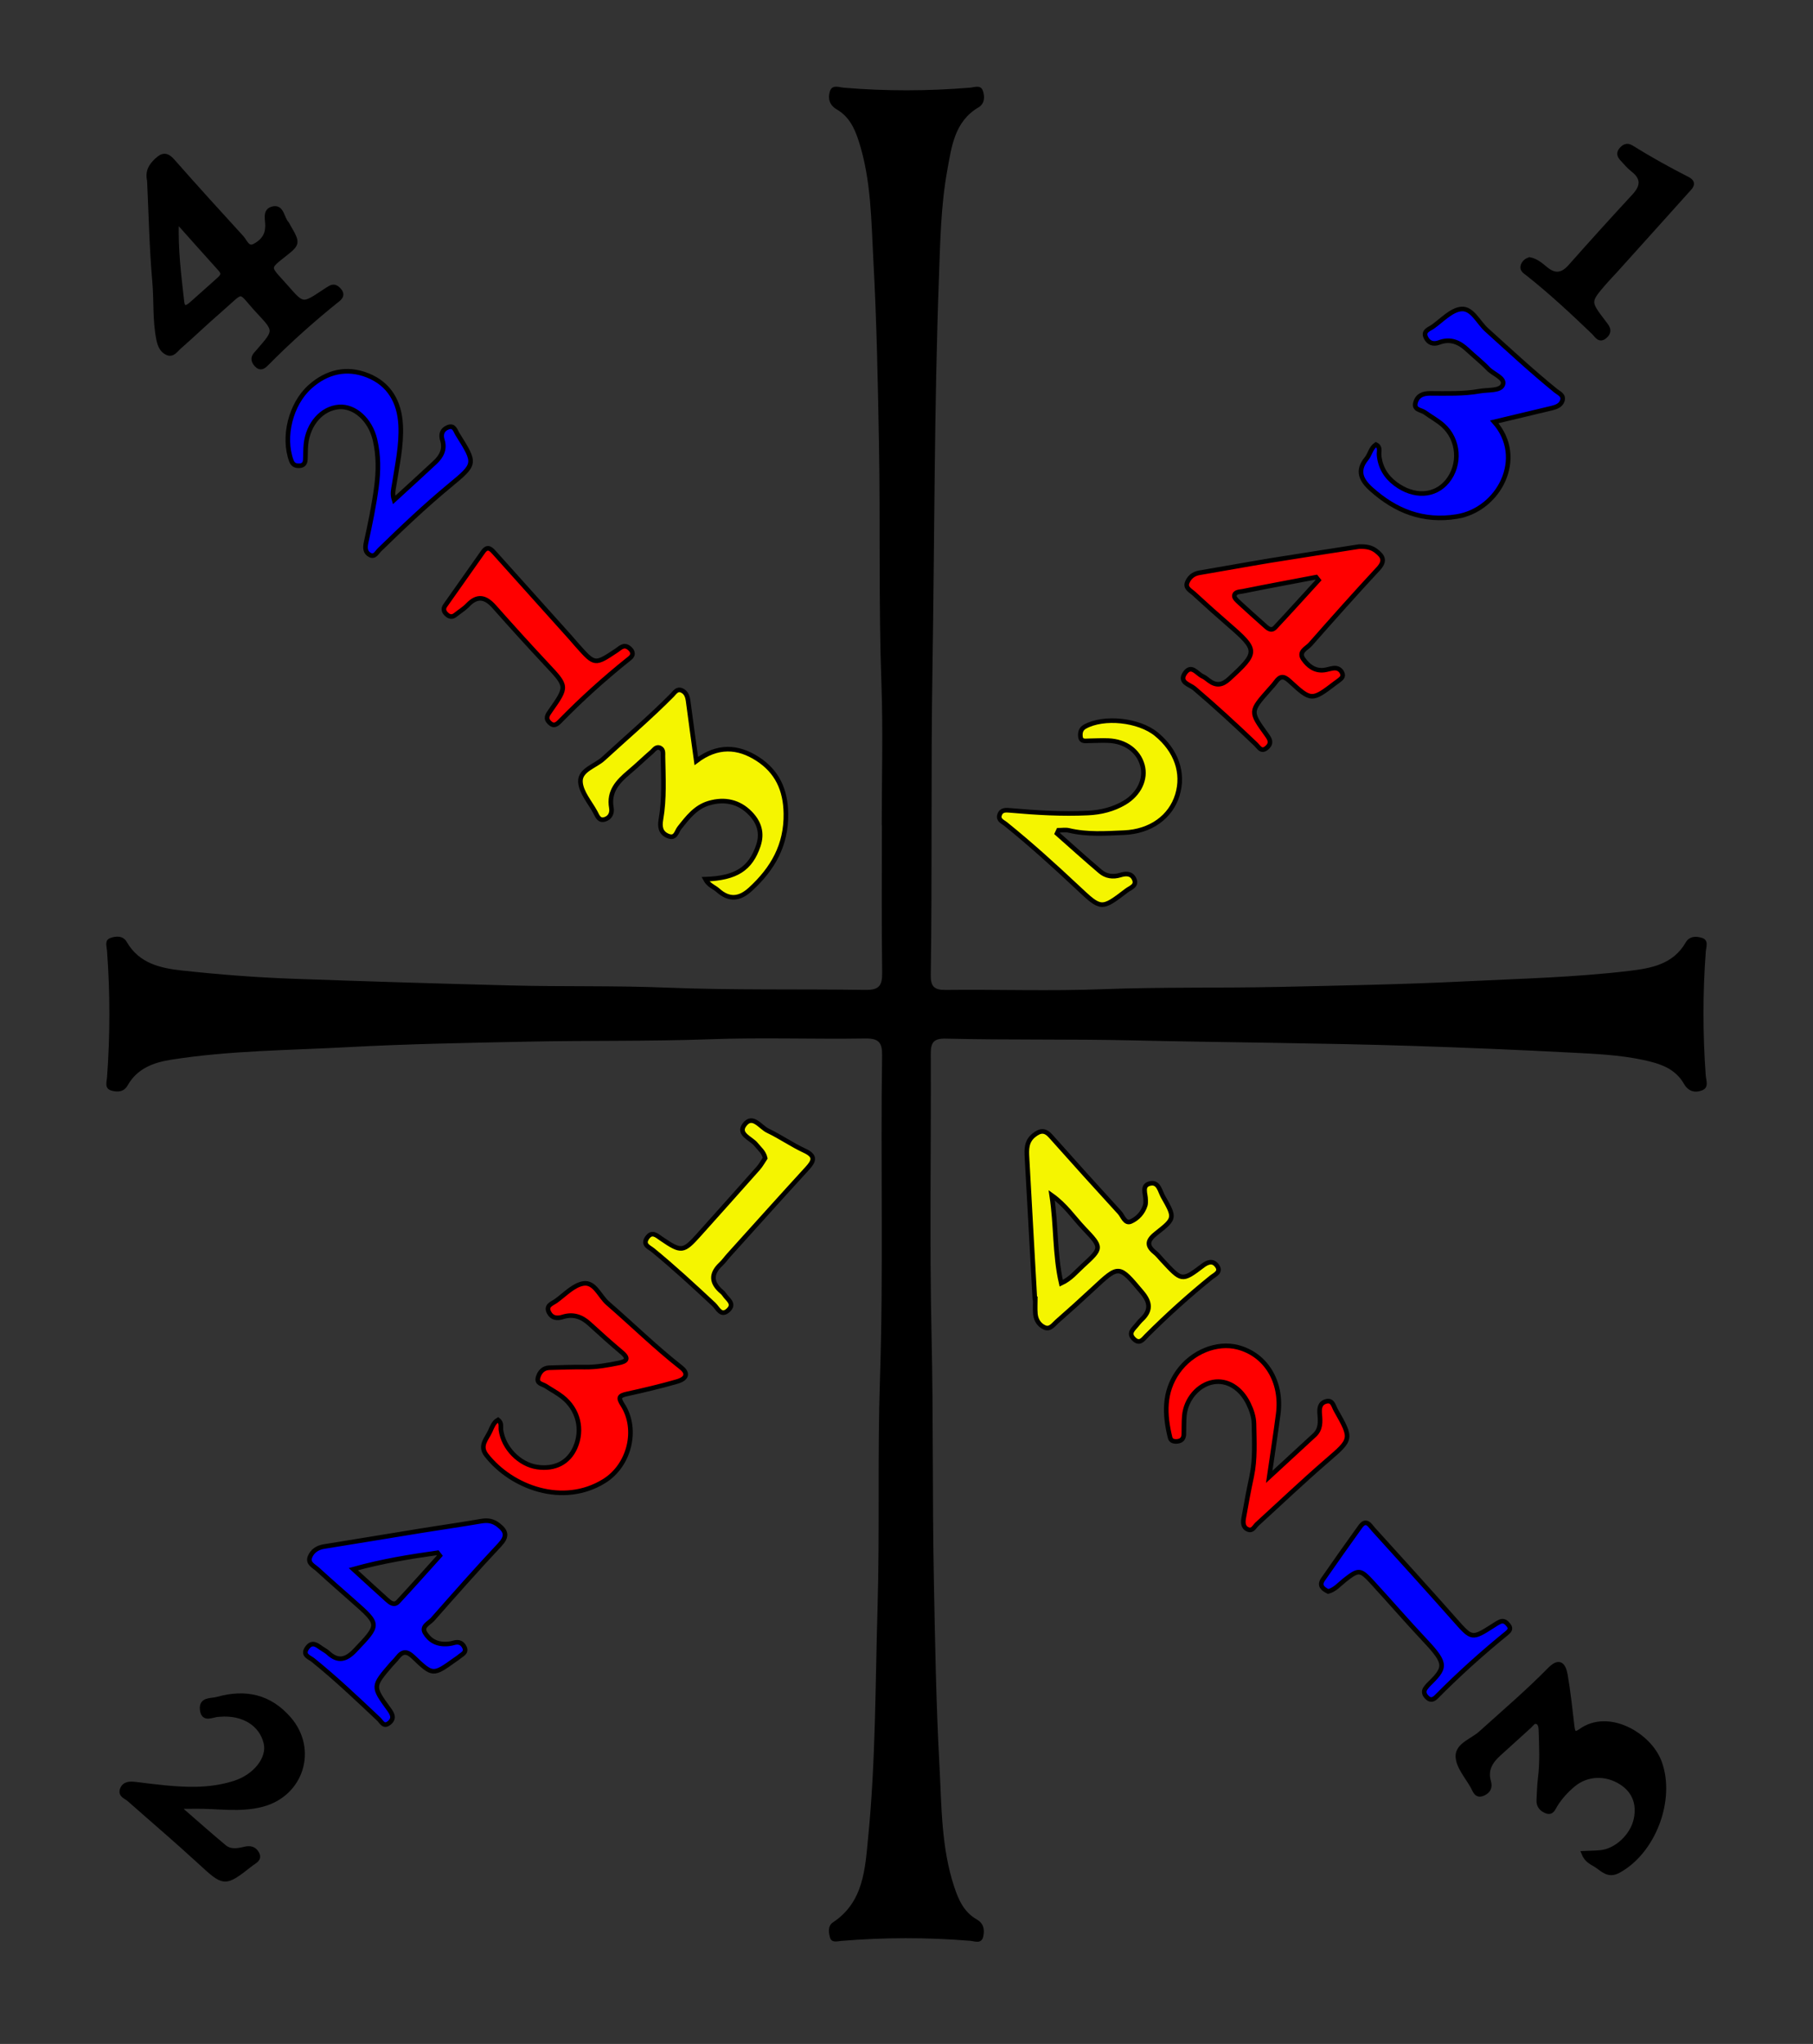 <?xml version="1.0" encoding="UTF-8" standalone="no"?>
<!-- Generator: Adobe Illustrator 26.5.3, SVG Export Plug-In . SVG Version: 6.00 Build 0)  -->

<svg
   xmlns:dc="http://purl.org/dc/elements/1.1/"
   xmlns:cc="http://creativecommons.org/ns#"
   xmlns:rdf="http://www.w3.org/1999/02/22-rdf-syntax-ns#"
   xmlns:svg="http://www.w3.org/2000/svg"
   xmlns="http://www.w3.org/2000/svg"
   xmlns:sodipodi="http://sodipodi.sourceforge.net/DTD/sodipodi-0.dtd"
   xmlns:inkscape="http://www.inkscape.org/namespaces/inkscape"
   version="1.1"
   id="Calque_1"
   x="0px"
   y="0px"
   viewBox="0 0 595.28 671.22"
   style="enable-background:new 0 0 595.28 671.22;"
   xml:space="preserve"
   sodipodi:docname="meyer-square_color.svg"
   inkscape:version="0.92.5 (2060ec1f9f, 2020-04-08)"><rect x="0" y="0" width="595.28" height="671.22" fill="#333333" stroke="none"/><defs
   id="defs130" /><sodipodi:namedview
   id="namedview128"
   pagecolor="#ffffff"
   bordercolor="#000000"
   borderopacity="0.25"
   inkscape:showpageshadow="2"
   inkscape:pageopacity="0.0"
   inkscape:pagecheckerboard="0"
   inkscape:deskcolor="#d1d1d1"
   showgrid="false"
   inkscape:zoom="1.2127171"
   inkscape:cx="21.439458"
   inkscape:cy="335.61"
   inkscape:window-width="1920"
   inkscape:window-height="997"
   inkscape:window-x="0"
   inkscape:window-y="28"
   inkscape:window-maximized="1"
   inkscape:current-layer="Calque_1" />
<style
   type="text/css"
   id="style91">
	.st0{fill:#424242;}
	.st1{fill:#7F8081;}
	.st2{fill:#BEBDBD;}
</style>
<path
   d="M289.51,270.9c0-15.45,0.45-30.92-0.1-46.35c-0.94-26.27-0.34-52.53-0.81-78.79c-0.36-20.04-0.74-40.1-1.83-60.1  c-0.72-13.18-0.69-26.54-4.83-39.37c-1.38-4.28-3.21-8.04-7.21-10.37c-2.41-1.4-2.98-3.62-2.23-5.96c0.73-2.28,3-1.29,4.54-1.16  c13.83,1.17,27.65,1.12,41.48-0.01c1.41-0.12,3.5-1.03,4.19,1c0.66,1.92,0.65,4.24-1.41,5.46c-7.91,4.65-8.85,12.91-10.25,20.57  c-2.13,11.63-2.33,23.5-2.76,35.31c-1.56,42.69-1.43,85.41-2.12,128.12c-0.55,33.63-0.06,67.26-0.56,100.89  c-0.06,3.78,1.06,4.99,4.89,4.95c17.18-0.19,34.38,0.42,51.53-0.24c19.48-0.75,38.95-0.33,58.43-0.76  c20.18-0.45,40.37-0.81,60.53-1.81c17.98-0.89,36.01-1.3,53.91-3.44c7.17-0.86,14.42-2.1,18.57-9.32c1.23-2.14,3.46-2.14,5.39-1.51  c2.28,0.75,1.34,2.9,1.22,4.5c-1.02,13.54-1,27.08-0.02,40.62c0.13,1.73,1.16,4.03-1.23,4.95c-2.37,0.91-4.53,0.28-5.91-2.14  c-2.94-5.16-8.05-6.71-13.35-7.85c-7.92-1.7-16.03-2.02-24.06-2.44c-17.13-0.89-34.27-1.61-51.42-2.17  c-30.71-0.99-61.44-1.12-92.15-1.82c-20.49-0.47-40.98-0.09-61.45-0.58c-3.87-0.09-4.9,1.21-4.88,4.96  c0.14,30.9-0.44,61.81,0.26,92.7c0.6,26.56,0.24,53.11,0.75,79.66c0.39,20.47,0.73,40.96,1.84,61.41  c0.72,13.32,0.56,26.84,4.84,39.79c1.45,4.39,3.25,8.36,7.42,10.74c2.32,1.32,2.6,3.43,2.12,5.61c-0.57,2.57-2.85,1.52-4.33,1.4  c-14.12-1.16-28.23-1.13-42.35,0.04c-1.31,0.11-3.16,0.75-3.67-1.22c-0.44-1.66-0.67-3.76,0.95-4.83  c10.22-6.75,10.61-17.78,11.62-28.06c2.47-24.98,2.33-50.11,3.07-75.19c0.75-25.12-0.04-50.23,0.8-75.33  c1.17-35.36,0.16-70.73,0.7-106.09c0.07-4.37-1.13-5.69-5.56-5.63c-17.03,0.26-34.09-0.37-51.1,0.25  c-19.91,0.73-39.82,0.36-59.72,0.78c-19.6,0.41-39.22,0.74-58.8,1.8c-19.41,1.06-38.91,1.09-58.17,4.12  c-5.84,0.92-11.21,2.85-14.38,8.47c-1.21,2.14-3.32,2.27-5.33,1.68c-2.35-0.69-1.54-2.78-1.42-4.41  c1.01-13.83,1.02-27.66-0.01-41.49c-0.11-1.49-0.89-3.46,1.06-4.19c1.91-0.72,4.22-0.81,5.43,1.3c4.05,7.05,11.09,8.6,18.11,9.36  c12.02,1.31,24.11,2.26,36.19,2.7c23.92,0.87,47.85,1.59,71.79,2.21c17.02,0.44,34.05,0.02,51.06,0.71  c21.78,0.88,43.57,0.43,65.35,0.75c4.51,0.07,5.58-1.39,5.52-5.68c-0.23-16.17-0.09-32.34-0.09-48.52  C289.53,270.9,289.52,270.9,289.51,270.9z"
   id="path93" />
<path
   class="st0"
   d="M147.14,539.85c0.14-0.03,1.02-0.1,1.84-0.35c1.67-0.51,2.9,0.06,3.56,1.56c0.73,1.67-0.87,2.2-1.78,3.01  c-0.43,0.38-0.94,0.67-1.41,1.01c-7.16,5.12-7.24,5.2-13.63-0.93c-2.11-2.02-3.56-1.98-5.25,0.22c-0.61,0.8-1.36,1.49-2.02,2.25  c-6.16,7.17-6.19,7.2-0.72,14.73c1.15,1.58,1.85,3.01,0.03,4.47c-1.81,1.45-2.48-0.42-3.44-1.32c-7.03-6.62-14.02-13.29-21.56-19.36  c-1.13-0.91-3.6-1.56-1.93-3.95c1.62-2.31,3.19-0.99,4.76,0.12c0.7,0.5,1.52,0.88,2.14,1.46c3.25,3.03,5.9,2.32,8.83-0.76  c8.13-8.55,8.22-8.46-0.61-16.25c-3.89-3.44-7.8-6.85-11.63-10.36c-1.2-1.1-3.35-1.99-2.57-4.05c0.73-1.91,2.4-3.12,4.62-3.47  c10.66-1.7,21.31-3.49,31.97-5.22c6.53-1.06,13.09-1.99,19.61-3.11c2.13-0.37,3.85-0.15,5.64,1.23c2.79,2.15,2.99,3.84,0.44,6.56  c-7.5,7.99-14.76,16.21-22,24.44c-1.11,1.26-3.78,2.26-2.48,4.43C140.98,538.56,143.3,540.21,147.14,539.85z M116.02,515.31  c4.17,3.81,7.55,6.93,10.97,10c1.08,0.97,2.39,2.12,3.75,0.66c4.62-4.97,9.12-10.05,13.67-15.09c-0.25-0.32-0.49-0.64-0.74-0.96  C134.63,511.21,125.63,512.63,116.02,515.31z"
   id="path95"
   style="fill:#0000ff;stroke:#000000;stroke-opacity:1;stroke-width:1.512;stroke-miterlimit:4;stroke-dasharray:none" />
<path
   class="st1"
   d="M446.2,179.5c2.56-0.08,4.15,0.29,5.63,1.42c2.36,1.8,3.04,3.34,0.66,5.9c-7.55,8.13-14.93,16.43-22.26,24.76  c-1.17,1.33-4.01,2.39-2.34,4.82c1.56,2.25,3.78,4.05,6.91,3.65c0.99-0.13,1.96-0.48,2.95-0.61c1.25-0.17,2.3,0.29,2.88,1.44  c0.73,1.44-0.42,2.06-1.31,2.78c-0.22,0.18-0.47,0.33-0.7,0.5c-7.95,6.05-8.01,6.12-15.25-0.54c-1.9-1.75-3.08-1.62-4.48,0.32  c-0.67,0.93-1.47,1.77-2.24,2.64c-6.24,7.08-6.26,7.09-0.77,14.71c1,1.39,1.79,2.65,0.2,4.14c-1.91,1.79-2.71-0.05-3.79-1.08  c-6.56-6.28-13.24-12.42-20.16-18.31c-1.44-1.22-5.18-1.93-3.05-4.99c2.11-3.04,3.93,0.23,5.79,1.05c0.78,0.34,1.44,0.95,2.14,1.46  c2.34,1.73,4.31,1.46,6.51-0.55c9.61-8.8,9.63-9.44-0.23-17.98c-3.81-3.3-7.57-6.68-11.28-10.1c-1.08-1-3-1.82-2.16-3.76  c0.69-1.6,1.99-2.74,3.91-3.06c7.8-1.31,15.57-2.76,23.37-4.04C427.08,182.46,437.03,180.94,446.2,179.5z M432.92,190.52  c-0.26-0.33-0.51-0.66-0.77-0.99c-8.04,1.53-16.08,3.02-24.1,4.64c-1,0.2-2.68,0.12-2.76,1.53c-0.04,0.74,1.01,1.64,1.73,2.31  c2.64,2.45,5.34,4.84,8.03,7.24c1.08,0.96,2.26,2.27,3.68,0.75C423.51,200.89,428.2,195.69,432.92,190.52z"
   id="path97"
   style="fill:#ff0000;fill-opacity:1;stroke:#000000;stroke-opacity:1;stroke-width:1.512;stroke-miterlimit:4;stroke-dasharray:none" />
<path
   d="M49.05,59.34c-0.69-3.24,0.62-4.96,2.39-6.67c2-1.94,3.36-1.92,5.27,0.26c7.42,8.45,15,16.77,22.59,25.07  c1.15,1.26,1.95,3.94,4.2,2.81c2.11-1.06,4.03-2.85,4.27-5.62c0.01-0.14,0.01-0.29,0.03-0.43c0.33-2.25-1.33-5.64,2.01-6.27  c2.74-0.51,2.77,3.13,4.21,4.75c0.28,0.32,0.44,0.74,0.66,1.11c3.24,5.61,3.24,5.61-1.71,9.52c-4.93,3.89-4.93,3.89-0.7,8.53  c0.58,0.64,1.16,1.28,1.73,1.93c5.39,6.16,5.39,6.16,12.26,1.58c0.72-0.48,1.44-0.96,2.19-1.38c1.29-0.73,2.17-0.05,2.98,0.89  c1,1.18,0.54,2.11-0.49,2.93c-8.23,6.59-16.07,13.6-23.48,21.1c-1,1.01-2,1.72-3.25,0.31c-0.99-1.12-1.3-2.22-0.21-3.44  c0.38-0.43,0.76-0.87,1.14-1.3c5.43-6.28,5.62-6.45,0.03-12.41c-7.37-7.84-4.43-8.12-13.16-0.56c-4.47,3.87-8.73,7.98-13.18,11.87  c-1.1,0.97-2.15,2.79-3.96,1.93c-1.76-0.84-2.42-2.55-2.82-4.56c-1.24-6.27-0.73-12.65-1.3-18.96  C49.77,81.17,49.56,69.92,49.05,59.34z M57.97,72.33c-0.32,9.89,0.82,18.3,1.75,26.71c0.32,2.93,1.93,1.86,3.23,0.73  c3.05-2.65,6.01-5.4,9.04-8.07c1.15-1.01,1.59-1.93,0.39-3.26C67.85,83.43,63.36,78.37,57.97,72.33z"
   id="path99"
   style="fill:#000000;fill-opacity:1;stroke:#000000;stroke-opacity:1;stroke-width:1.512;stroke-miterlimit:4;stroke-dasharray:none" />
<path
   class="st2"
   d="M339.77,426.29c-0.86-15.35-1.73-30.7-2.56-46.05c-0.15-2.73-0.28-5.42,2.31-7.46c2.12-1.67,3.64-1.73,5.5,0.37  c7.47,8.41,15.01,16.76,22.6,25.05c1.07,1.17,1.74,3.79,3.72,2.92c2.16-0.95,3.97-2.87,4.71-5.36c0.16-0.54,0.1-1.14,0.11-1.72  c0.03-2-1.49-4.85,1.6-5.42c2.68-0.5,3.1,2.56,4.09,4.32c3.98,7.01,4.03,7.17-2.18,12.04c-2.8,2.2-3.45,3.94-0.47,6.33  c0.89,0.72,1.61,1.65,2.39,2.5c6.36,6.83,6.37,7.14,13.28,1.88c1.45-1.11,3.2-1.93,4.6-0.16c1.72,2.17-0.56,3.01-1.79,4  c-7.41,5.99-14.47,12.36-21.21,19.1c-1.14,1.14-2.29,3.02-4.24,1.02c-1.82-1.87-0.17-3.09,0.89-4.39c0.55-0.67,1.09-1.35,1.72-1.94  c3.15-2.96,2.86-5.67,0.11-8.94c-7.6-9.05-7.48-9.11-16.07-1.11c-3.9,3.64-7.87,7.21-11.88,10.73c-1.13,0.99-2.2,2.71-4,1.94  c-1.8-0.78-2.86-2.46-3.04-4.44c-0.15-1.72-0.03-3.46-0.03-5.19C339.88,426.29,339.83,426.29,339.77,426.29z M348.44,421.41  c3.13-1.45,4.92-3.76,7.02-5.67c6.47-5.92,6.49-5.99,0.41-12.38c-3.28-3.44-5.92-7.55-10.56-10.84  C346.84,402.52,346.25,411.88,348.44,421.41z"
   id="path101"
   style="fill:#f5f500;fill-opacity:1;stroke:#000000;stroke-opacity:1;stroke-width:1.512;stroke-miterlimit:4;stroke-dasharray:none" />
<path
   class="st0"
   d="M490.62,138.54c10.5,11.8,1.52,28.87-12.29,31.09c-11.07,1.78-20.07-1.81-28.1-9c-3.28-2.94-4.81-6.03-1.55-10  c1.16-1.41,1.4-3.48,3.08-4.63c1.63,0.77,0.94,2.28,1.04,3.42c0.36,4,2.22,7.1,5.37,9.47c6.05,4.54,12.98,4.18,17.06-0.84  c4.4-5.42,3.86-13.66-1.4-18.38c-1.81-1.62-4.01-2.79-5.99-4.23c-1.24-0.9-3.83-0.76-3.03-3.36c0.69-2.24,2.46-2.9,4.74-2.9  c5.47,0.01,10.94,0.23,16.38-0.74c2.67-0.48,6.68,0.02,7.5-2.07c0.89-2.23-3.09-3.47-4.81-5.28c-2.08-2.19-4.5-4.05-6.7-6.13  c-2.7-2.56-5.67-3.9-9.4-2.49c-1.93,0.73-3.5,0.14-4.35-1.64c-1.02-2.14,1.08-2.7,2.25-3.52c3.06-2.15,6.09-5.52,9.38-5.83  c3.55-0.34,5.57,4.39,8.28,6.83c7.49,6.76,14.88,13.64,22.72,20c1.05,0.85,2.79,1.47,2.16,3.31c-0.51,1.49-1.94,2.04-3.39,2.39  C503.46,135.47,497.31,136.94,490.62,138.54z"
   id="path103"
   style="fill:#0000ff;stroke:#000000;stroke-opacity:1;stroke-width:1.512;stroke-miterlimit:4;stroke-dasharray:none" />
<path
   class="st1"
   d="M163.53,466.27c1.32,1.04,0.81,2.28,0.96,3.35c0.79,5.92,6.09,11.34,11.92,12.16  c5.79,0.82,10.26-1.48,12.44-6.39c2.63-5.94,1-12.6-4.23-16.68c-1.69-1.32-3.62-2.33-5.42-3.52c-1.1-0.72-3.13-0.78-2.53-2.86  c0.51-1.75,1.65-3.1,3.67-3.17c3.89-0.12,7.79-0.26,11.68-0.21c3.78,0.05,7.45-0.62,11.12-1.36c2.31-0.47,3.66-1.26,1.07-3.44  c-3.63-3.07-7.19-6.24-10.69-9.46c-2.55-2.35-5.41-3.27-8.74-2.22c-1.9,0.6-3.53,0.38-4.49-1.41c-1.26-2.35,1.06-2.97,2.31-3.87  c2.91-2.11,5.78-5.22,9-5.71c3.67-0.55,5.3,4.22,7.93,6.5c8.06,6.98,15.67,14.48,24.08,21.07c2.42,1.9,1.99,3.7-1.41,4.67  c-5.39,1.55-10.87,2.84-16.35,4.04c-2.59,0.57-2.97,1.18-1.42,3.58c5.17,8.02,2.28,19.85-6.04,25.02  c-13.48,8.38-30.39,2.12-38.67-8.5c-2.45-3.14,0.14-5.39,1.24-7.87C161.57,468.64,162.1,467.09,163.53,466.27z"
   id="path105"
   style="fill:#ff0000;fill-opacity:1;stroke:#000000;stroke-opacity:1;stroke-width:1.512;stroke-miterlimit:4;stroke-dasharray:none" />
<path
   d="M520,608.6c2.16-0.1,3.88-0.09,5.58-0.27c5.23-0.53,10.46-5.48,11.59-10.9c1.07-5.13-0.59-9.32-4.78-12.03  c-5.04-3.26-11.26-3.06-15.73,0.6c-2.35,1.93-4.39,4.17-6.01,6.77c-0.65,1.05-1.09,2.65-2.82,2.02c-1.57-0.58-2.68-1.73-2.58-3.6  c0.13-2.45,0.18-4.9,0.48-7.33c0.65-5.19,0.4-10.37,0.22-15.56c-0.04-1.07-0.13-2.54-1.42-2.9c-1.07-0.3-1.71,0.87-2.44,1.52  c-3.33,2.99-6.61,6.03-9.94,9.01c-2.77,2.47-4.48,5.31-3.35,9.16c0.55,1.87-0.13,3.11-1.79,3.87c-2.26,1.04-2.71-0.96-3.42-2.23  c-1.82-3.27-4.81-6.58-4.91-9.94c-0.11-3.71,4.79-5.16,7.48-7.59c7.6-6.87,15.4-13.52,22.59-20.84c2.83-2.88,4.5-2.4,5.24,1.8  c0.97,5.53,1.52,11.13,2.2,16.7c0.24,1.94,0.58,3.21,2.85,1.57c9.09-6.55,22.53,1.31,25.83,10.26c4.54,12.29-1.97,29.47-13.54,35.69  c-3.35,1.8-5.11-0.53-7.3-1.91C522.64,611.6,520.94,610.95,520,608.6z"
   id="path107"
   style="fill:#000000;fill-opacity:1;stroke:#000000;stroke-opacity:1;stroke-width:1.512;stroke-miterlimit:4;stroke-dasharray:none" />
<path
   class="st2"
   d="M231.6,288.72c10.2-0.33,14.83-3.5,17.37-10.96c1.46-4.3,0.22-7.75-2.6-10.67c-3.71-3.83-8.41-4.85-13.54-3.37  c-4.44,1.28-7.07,4.76-9.77,8.18c-0.94,1.19-1.18,3.65-3.7,2.64c-2.51-1.01-2.76-3.09-2.36-5.4c1.2-6.87,0.79-13.8,0.67-20.71  c-0.02-0.98,0.21-2.18-0.83-2.75c-1.37-0.74-2.08,0.57-2.89,1.27c-2.51,2.17-4.89,4.49-7.43,6.62c-3.65,3.08-6.75,6.32-5.78,11.72  c0.29,1.63-0.36,3.25-2.17,3.79c-1.93,0.58-2.44-1.14-3.09-2.34c-1.79-3.29-4.7-6.56-4.9-9.97c-0.22-3.93,4.84-5.14,7.51-7.58  c7.54-6.93,15.34-13.57,22.56-20.86c0.86-0.86,1.63-2.29,3.2-1.59c1.45,0.65,1.9,2,2.1,3.53c0.83,6.38,1.73,12.76,2.67,19.64  c6.91-5.24,13.63-4.88,20.11-0.7c6.38,4.12,9.18,10.08,9.31,17.9c0.18,10.44-4.33,18.21-11.67,24.94  c-3.55,3.25-6.97,3.62-10.64,0.32C234.47,291.24,232.67,290.76,231.6,288.72z"
   id="path109"
   style="fill:#f5f500;fill-opacity:1;stroke:#000000;stroke-opacity:1;stroke-width:1.512;stroke-miterlimit:4;stroke-dasharray:none" />
<path
   class="st1"
   d="M416.73,484.99c5.35-4.94,10.09-9.33,14.85-13.69c2.1-1.92,1.96-4.38,1.74-6.83c-0.16-1.86-0.05-3.64,2.01-4.24  c2.22-0.65,2.51,1.51,3.22,2.77c5.5,9.7,5.35,9.56-3.07,16.84c-7.74,6.69-15.16,13.76-22.73,20.66c-0.9,0.83-1.48,2.46-3.09,1.73  c-1.62-0.73-1.54-2.38-1.29-3.79c0.79-4.54,1.64-9.07,2.6-13.57c1.21-5.72,0.85-11.48,0.76-17.24c-0.04-2.36-0.78-4.54-1.79-6.63  c-2.52-5.23-7.01-7.96-11.64-7.13c-4.86,0.86-8.96,5.61-9.44,11.08c-0.18,2.01-0.09,4.04-0.16,6.06c-0.05,1.32-0.7,2.17-2.08,2.32  c-1.08,0.11-2.14-0.05-2.44-1.25c-1.84-7.51-2.16-14.9,2.57-21.58c4.65-6.57,12.83-9.83,19.65-8.06  c9.23,2.4,14.68,11.31,13.29,21.92C418.84,470.89,417.83,477.41,416.73,484.99z"
   id="path111"
   style="fill:#ff0000;fill-opacity:1;stroke:#000000;stroke-opacity:1;stroke-width:1.512;stroke-miterlimit:4;stroke-dasharray:none" />
<path
   class="st2"
   d="M347.06,273.71c4.72,4.17,9.4,8.4,14.2,12.48c1.86,1.58,4.15,1.91,6.54,1.19c1.77-0.54,3.62-0.68,4.55,1.22  c1.13,2.3-1.25,2.93-2.44,3.85c-8.34,6.37-8.32,6.28-16.05-0.97c-7.68-7.21-15.48-14.27-23.68-20.89c-0.95-0.76-2.52-1.3-1.99-2.96  c0.57-1.8,2.14-1.62,3.61-1.49c8.47,0.75,16.94,1.26,25.45,0.85c4.24-0.2,8.29-1.2,11.95-3.36c4.87-2.88,7.15-7.84,5.89-12.36  c-1.3-4.69-5.55-7.82-11.12-8.06c-2.16-0.09-4.32,0.04-6.49,0.07c-1.13,0.01-2.52,0.34-2.72-1.3c-0.16-1.29,0.06-2.56,1.43-3.33  c6.17-3.46,17.72-2.27,23.47,2.45c6.57,5.38,9.13,12.77,6.92,19.98c-2.19,7.16-8.7,11.99-17.54,12.36  c-6.02,0.26-12.1,0.7-18.09-0.74c-1.07-0.26-2.26-0.04-3.39-0.04C347.4,273.01,347.23,273.36,347.06,273.71z"
   id="path113"
   style="fill:#f5f500;fill-opacity:1;stroke:#000000;stroke-opacity:1;stroke-width:1.512;stroke-miterlimit:4;stroke-dasharray:none" />
<path
   d="M59.4,594.24c4.74,4.12,9.43,8.31,14.26,12.32c1.94,1.62,4.43,1.2,6.66,0.65c1.84-0.46,3.2-0.08,4.05,1.49  c1.02,1.88-0.82,2.52-1.85,3.33c-8.89,6.99-8.8,6.86-17.11-0.78c-7.53-6.93-15.33-13.56-22.99-20.34c-1-0.89-2.93-1.35-2.31-3.19  c0.7-2.07,2.65-2,4.39-1.79c6.57,0.79,13.14,1.71,19.78,1.6c4.34-0.08,8.64-0.67,12.76-1.99c6.9-2.21,11.45-8.15,10.29-13.12  c-1.46-6.28-7.46-10.02-15.1-9.4c-0.14,0.01-0.29,0.03-0.43,0.03c-2.03,0-5.07,2.15-5.42-1.75c-0.3-3.37,2.97-2.74,5.03-3.32  c9.14-2.58,17.11-0.87,23.48,6.49c8.67,10.02,4.12,24.66-8.7,28.1c-7.39,1.99-14.88,0.52-22.33,0.67c-1.28,0.03-2.57,0-3.85,0  C59.82,593.56,59.61,593.9,59.4,594.24z"
   id="path115"
   style="fill:#000000;fill-opacity:1;stroke:#000000;stroke-opacity:1;stroke-width:1.512;stroke-miterlimit:4;stroke-dasharray:none" />
<path
   class="st0"
   d="M129.39,164.2c4.74-4.35,9.12-8.3,13.42-12.33c2.1-1.97,3.39-4.29,2.43-7.35c-0.61-1.93-0.02-3.51,1.91-4.23  c2.01-0.75,2.36,1.18,3.06,2.29c6.14,9.78,6.07,9.73-2.63,16.94c-8.01,6.63-15.55,13.78-22.99,21.04c-0.88,0.86-1.53,2.49-3.09,1.71  c-1.66-0.84-1.66-2.43-1.29-4.15c1.33-6.05,2.59-12.11,3.4-18.27c0.69-5.22,0.71-10.35-0.49-15.46  c-1.54-6.54-6.64-11.13-11.81-10.75c-5.57,0.41-10.14,5.52-10.85,12.23c-0.18,1.72-0.11,3.46-0.22,5.19  c-0.07,1.16-0.7,1.84-1.93,1.89c-1.27,0.05-2.16-0.3-2.65-1.65c-2.88-7.81-0.22-18.61,6.15-24.3c5.54-4.95,12.05-6.45,18.89-3.73  c7.11,2.83,10.46,8.72,10.85,16.3c0.34,6.69-1.14,13.19-2.15,19.73C129.18,160.72,128.72,162.1,129.39,164.2z"
   id="path117"
   style="fill:#0000ff;stroke:#000000;stroke-opacity:1;stroke-width:1.512;stroke-miterlimit:4;stroke-dasharray:none" />
<path
   class="st0"
   d="M436.09,522.64c-1.74-0.87-3.1-1.95-1.68-3.99c4.03-5.81,8.1-11.59,12.23-17.32c1.99-2.75,3.21-0.28,4.32,0.94  c9.02,9.94,18.03,19.88,26.92,29.93c5.34,6.03,5.44,6.14,12.34,1.72c0.73-0.47,1.45-0.96,2.24-1.32c1.33-0.61,2.18,0.22,2.91,1.17  c0.85,1.11,0.19,1.85-0.65,2.54c-8.07,6.55-15.79,13.51-23.11,20.9c-0.95,0.95-1.9,1.3-2.98,0.27c-1.09-1.03-1.41-2.15-0.32-3.4  c0.19-0.22,0.34-0.47,0.55-0.67c5.77-5.68,6.44-6.82-0.82-14.54c-5.93-6.31-11.59-12.86-17.44-19.24c-4-4.37-4.54-4.32-9.2-0.65  C439.74,520.31,438.32,522.04,436.09,522.64z"
   id="path119"
   style="fill:#0000ff;stroke:#000000;stroke-opacity:1;stroke-width:1.512;stroke-miterlimit:4;stroke-dasharray:none" />
<path
   d="M502.21,85.22c2.2,0.43,3.74,1.82,5.26,3.07c3.08,2.54,5.56,2.15,8.16-0.79c6.88-7.77,13.85-15.48,20.9-23.1  c2.94-3.18,3.17-5.91-0.42-8.7c-1.24-0.97-2.27-2.21-3.35-3.37c-0.82-0.88-1.48-1.84-0.53-3.05c0.9-1.14,1.97-1.75,3.36-0.88  c6.01,3.73,12.17,7.17,18.47,10.38c2.69,1.37,0.83,2.81-0.27,4.05c-7.79,8.7-15.62,17.38-23.43,26.06  c-1.16,1.29-2.38,2.51-3.51,3.82c-5.48,6.35-5.47,6.35-0.33,13.11c1.05,1.38,2.4,2.75,0.58,4.49c-1.91,1.82-2.8-0.16-3.82-1.15  c-6.97-6.7-14.05-13.28-21.63-19.29c-0.86-0.68-2.1-1.3-1.56-2.75C500.47,86.14,501.27,85.52,502.21,85.22z"
   id="path121"
   style="fill:#000000;fill-opacity:1;stroke:#000000;stroke-opacity:1;stroke-width:1.512;stroke-miterlimit:4;stroke-dasharray:none" />
<path
   class="st2"
   d="M251.24,380.32c-0.47-2.07-1.91-3.1-2.96-4.44c-1.59-2.05-6.22-3.38-3.82-6.54c2.65-3.49,5.2,0.82,7.6,1.96  c4.15,1.97,7.97,4.67,12.14,6.6c3.66,1.7,3.12,3.31,0.87,5.77c-8.66,9.46-17.22,19.01-25.81,28.53c-0.87,0.96-1.61,2.05-2.56,2.93  c-3.37,3.14-3.23,6.12,0.24,9.06c0.33,0.28,0.65,0.59,0.88,0.95c1,1.56,3.56,2.97,1.33,5.09c-2.4,2.28-3.5-0.67-4.75-1.84  c-6.53-6.1-13.08-12.16-20-17.83c-1.19-0.98-3.48-1.72-1.97-4c1.6-2.41,3.16-0.83,4.71,0.22c6.61,4.51,7.22,4.44,12.49-1.46  c6.44-7.2,12.88-14.38,19.28-21.61C249.85,382.65,250.53,381.37,251.24,380.32z"
   id="path123"
   style="fill:#f5f500;fill-opacity:1;stroke:#000000;stroke-opacity:1;stroke-width:1.512;stroke-miterlimit:4;stroke-dasharray:none" />
<path
   class="st1"
   d="M207.67,214.73c-0.12,0.97-0.89,1.42-1.56,1.96c-7.78,6.23-15.15,12.9-22.12,20.02  c-1.09,1.11-2.08,2.07-3.59,0.57c-1.42-1.41-0.62-2.49,0.27-3.77c5.7-8.11,5.62-8.06-1.23-15.38c-5.81-6.21-11.52-12.52-17.16-18.89  c-2.83-3.19-5.52-3.89-8.71-0.54c-1.18,1.24-2.71,2.15-4.06,3.23c-0.94,0.75-1.83,0.71-2.73-0.06c-0.98-0.85-1.43-1.83-0.59-3.02  c4.15-5.9,8.29-11.79,12.46-17.68c1.52-2.15,2.71-0.7,3.77,0.48c8.3,9.22,16.57,18.46,24.85,27.69c0.77,0.86,1.5,1.75,2.27,2.61  c5.75,6.46,5.74,6.44,12.93,1.66c1.13-0.75,2.24-2.07,3.85-0.99C207.03,213.12,207.64,213.76,207.67,214.73z"
   id="path125"
   style="fill:#ff0000;fill-opacity:1;stroke:#000000;stroke-opacity:1;stroke-width:1.512;stroke-miterlimit:4;stroke-dasharray:none" />
</svg>